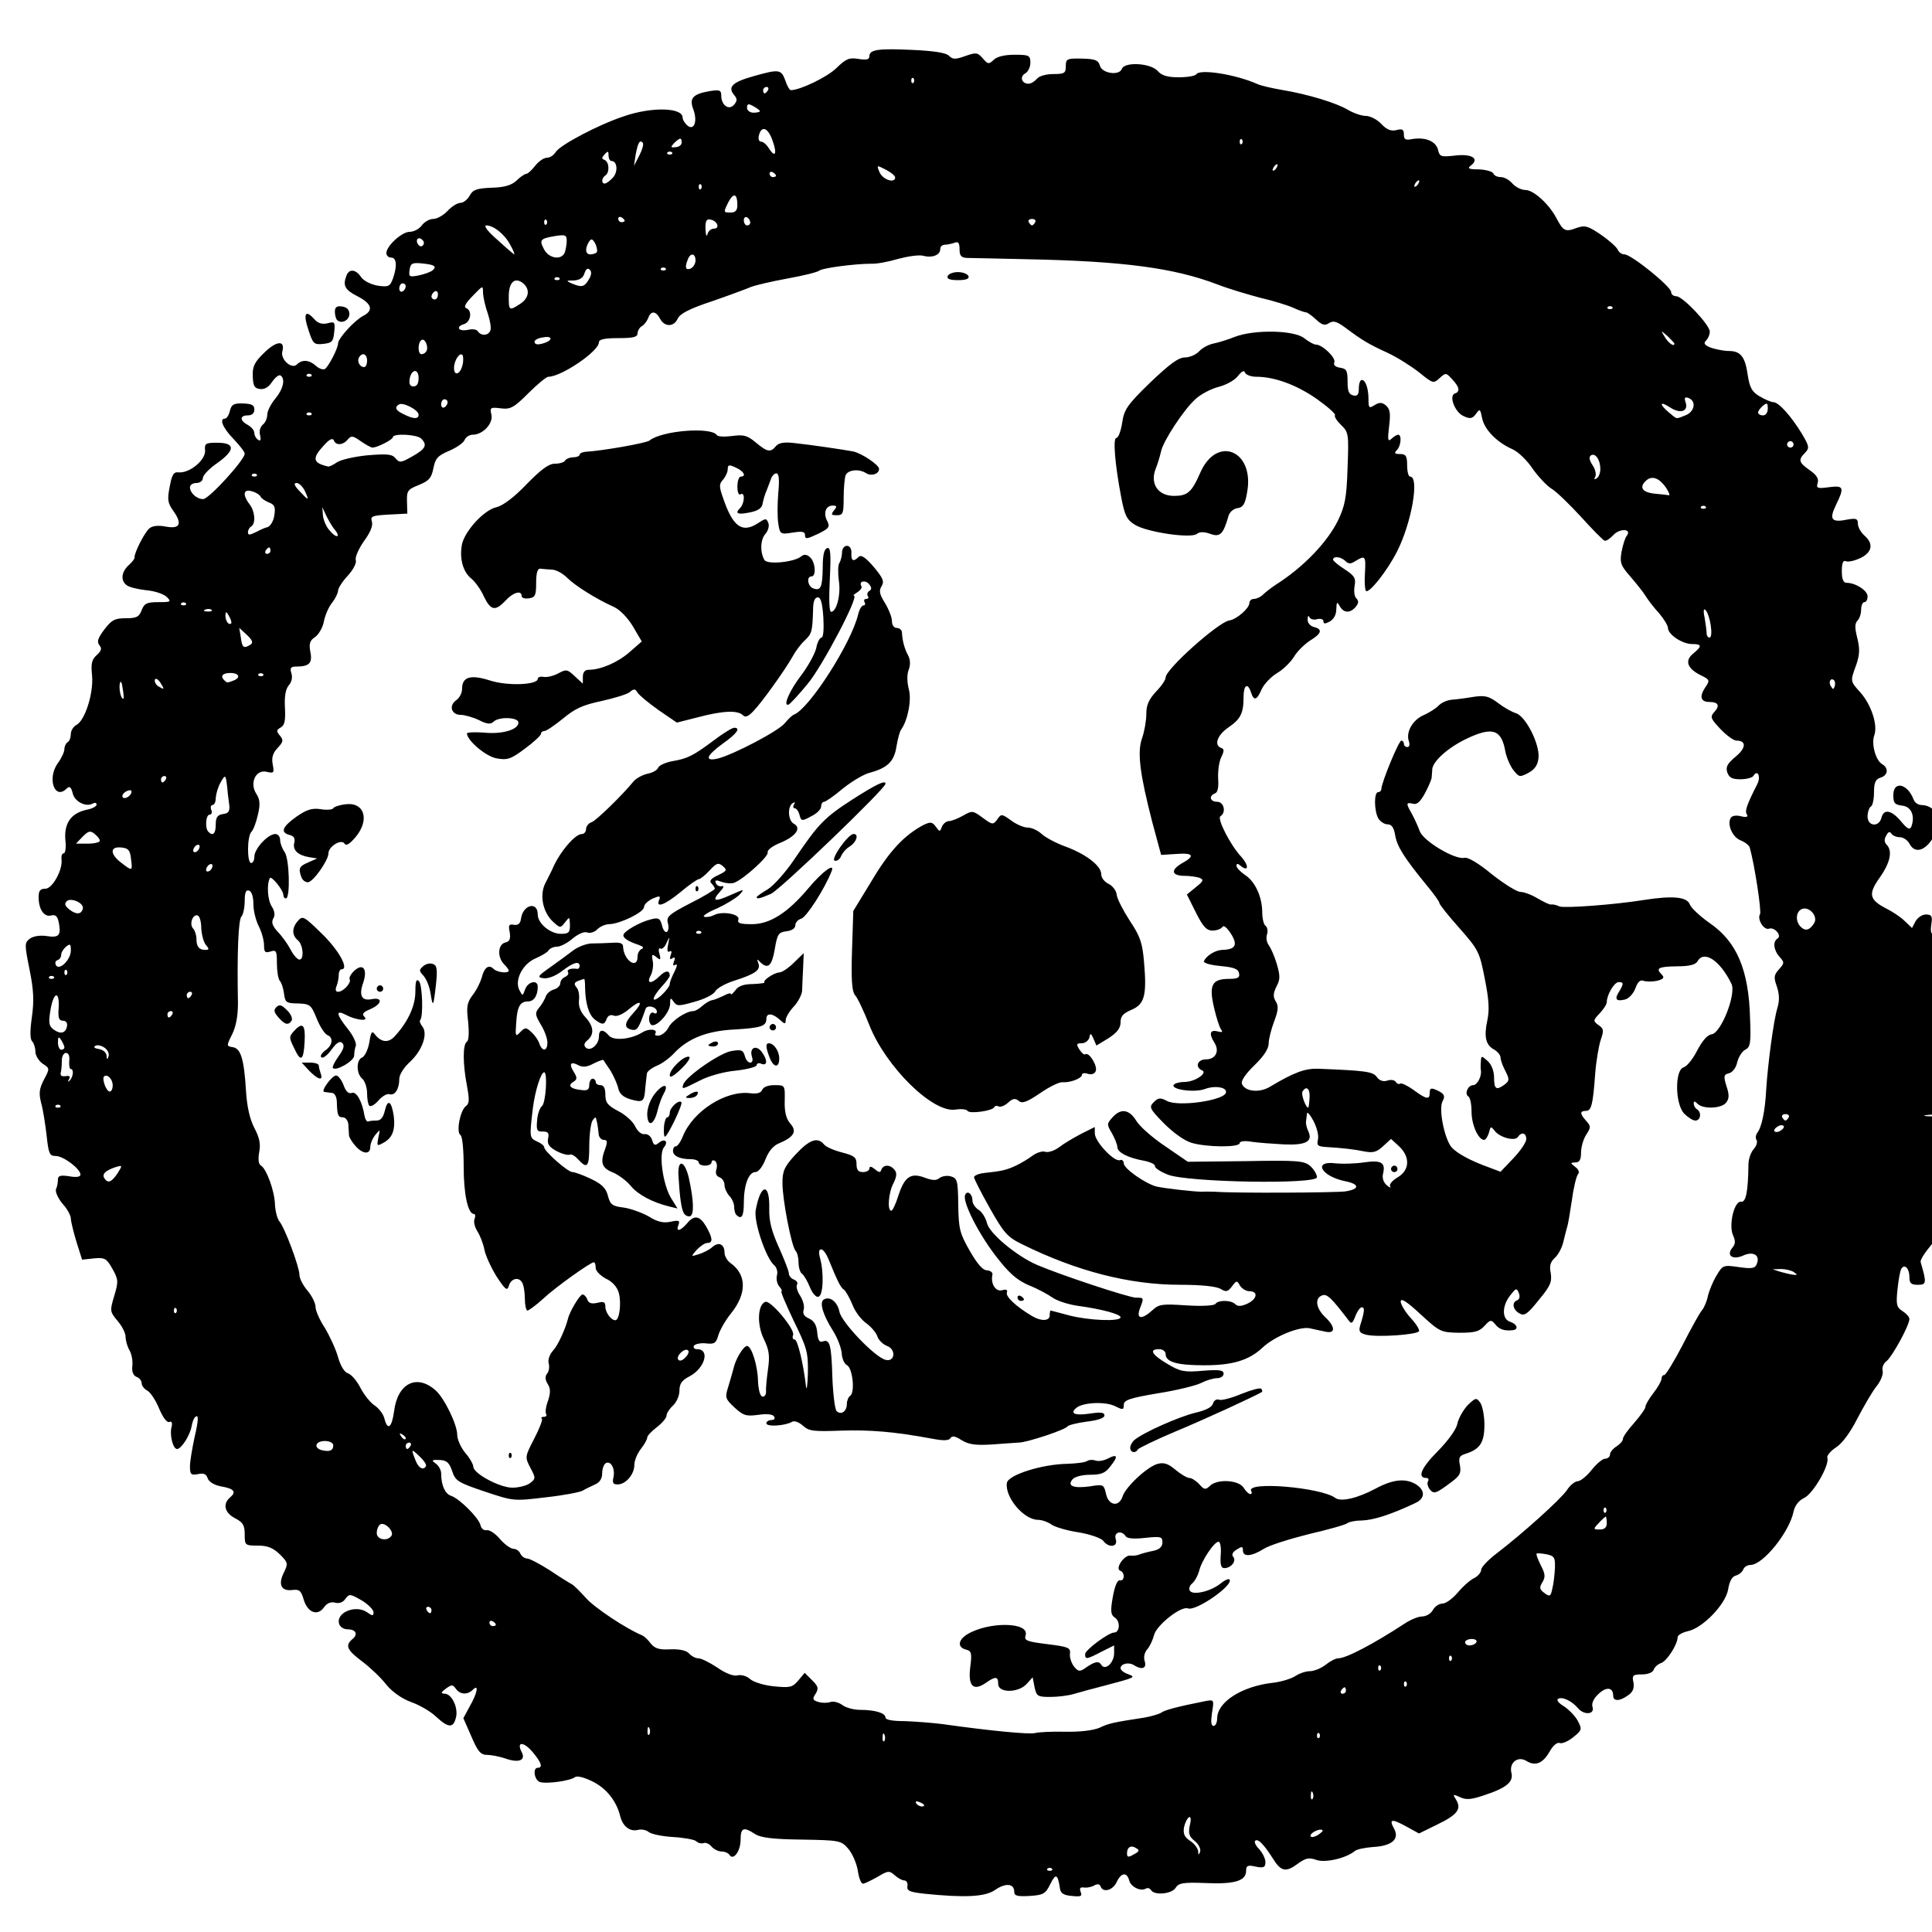 <svg version="1.0" xmlns="http://www.w3.org/2000/svg" width="500" height="500" viewBox="0 0 6000 6000">
  <style>
    @media (prefers-color-scheme: light) {
      path {
        fill: #8b0000;
      }
    }

    @media (prefers-color-scheme: dark) {
      path {
        fill: #daa520;
      }
    }
  </style>
  <g>
    <path
      d="M2870 5881c-45-5-54-9-52-23 2-10-3-18-9-18-7 0-20-7-30-16-17-15-21-15-54 5-20 11-40 21-45 21-6 0-13-19-16-41-4-23-17-53-30-68-22-25-26-26-144-28-91-1-127-6-145-17-36-24-45-20-45 18 0 35-23 66-35 46-3-5-14-10-24-10s-24-7-31-15c-7-9-19-14-25-11-7 2-17 0-23-6-5-5-38-11-72-13s-68-9-76-16c-7-6-23-9-33-6-25 6-47-11-55-43-11-46-43-87-87-108-24-12-47-18-53-13-16 12-91 22-110 15-17-7-22-44-6-44 17 0 11-17-16-49-28-33-51-33-34 0 14 26-9 35-51 20-18-6-43-11-56-11-20 0-29-10-49-57l-25-57 20-37c24-42 29-71 9-51-16 16-39 15-52-3-10-14-13-14-31-1-16 12-17 15-4 16 22 0 43 44 35 74-8 33-23 33-61-2-16-16-52-37-78-46-30-11-59-32-78-55-16-21-50-53-74-71-48-36-54-50-30-70 18-15 10-30-16-30-11 0-22-7-25-15-14-36 50-63 86-38 17 12 20 12 20 0 0-8-17-25-37-37-35-20-38-21-50-5-7 11-20 16-33 12-13-3-25 2-34 15-20 28-51 16-63-25-8-27-13-32-36-29-34 4-44-18-25-55 13-27 13-30-13-56-21-20-38-27-68-27-40 0-41-1-41-35 0-28-5-37-30-50-33-17-39-45-15-65 20-17 12-27-29-34-21-4-37-14-41-25-4-13-12-17-30-13-22 4-25 1-25-24 0-16 7-56 14-89 13-56 14-76 1-63-3 3-8 15-10 28-5 28-32 70-45 70s-24-45-17-69c3-13 0-18-7-15-8 3-20-14-32-42-10-25-27-50-36-55-10-5-18-16-18-23 0-8-7-17-16-20-10-4-15-16-13-33 2-16-2-38-9-50s-12-31-12-42-11-33-25-49c-24-29-24-31-10-78 13-44 13-50-6-84-18-32-24-35-57-32l-37 4-18-57c-9-30-17-63-17-71 0-9-11-30-26-46-14-17-23-37-20-45 4-8 6-22 6-30 0-12 8-14 35-10 22 4 35 2 35-5 0-18-53-58-77-58-19 0-22-7-28-62-4-35-11-81-17-102-8-32-6-45 9-74 18-34 18-34-5-49-12-9-22-25-22-37s-5-27-10-32c-7-7-7-32-1-75 7-49 6-83-7-147-16-80-16-84 1-97 11-8 32-11 52-8 38 6 45-2 38-40-4-22-10-27-24-24-22 6-39-19-39-57 0-20 5-26 21-26 22 0 55-60 50-92-1-10 2-18 7-18s8-19 5-42c-4-51 17-82 65-93 18-3 32-11 32-16 0-6-5-7-11-4-21 13-57-5-63-31-5-20-10-24-19-15-37 37-61-31-28-78 12-16 21-36 21-44 0-9 5-19 10-22 6-3 10-15 10-25 0-11 8-24 18-29 26-14 53-98 48-153-4-37-1-50 15-64 14-13 16-20 8-30-9-11-5-22 15-49 23-30 33-35 67-35 33 0 41-4 49-25s16-25 52-25c39 0 41-1 26-16-9-9-38-19-64-21-27-3-55-10-61-16-19-14-16-41 7-62 10-9 19-20 18-24-2-12 31-78 46-90 9-8 27-10 49-6 45 9 54-7 27-46-19-26-21-36-13-77 7-38 12-47 28-45 34 3 83-38 82-67-2-23 1-25 38-25 56 0 56 23 0 63-25 17-45 38-45 47 0 8-9 15-20 15s-20 6-20 13c0 18 21 37 41 37 18 0 129-122 129-141 0-6-16-26-35-46-33-34-45-63-26-63 5 0 12-11 15-24 5-20 12-24 41-23 27 1 35 5 35 19 0 11-7 18-20 18-26 0-26 16 0 30 11 6 20 17 20 25 0 7 5 17 12 21 7 5 9 0 6-14-4-12 0-26 8-33 8-6 14-20 14-31s11-33 25-50c25-30 32-62 16-72-5-3-16 6-26 20-11 17-24 24-38 22-17-2-21-10-22-40s5-43 36-73c38-37 65-39 56-4-7 25 29 57 45 41s38-15 59 4c10 9 22 13 28 10 11-7 41-64 41-80 1-16 51-71 78-85 33-17 27-38-18-61-39-20-46-33-34-64 8-22 29-20 45 4 8 12 30 23 51 27 34 5 39 3 48-21 14-39 12-66-5-66-8 0-15-6-15-14 0-22 48-66 72-66 13 0 30-9 38-20s24-20 35-20c12 0 32-11 45-25s31-25 40-25 22-10 29-23c10-18 21-22 68-24 40-1 62-8 77-22 12-12 26-21 30-21 5 0 17-11 28-25s27-25 36-25c10 0 22-8 28-18 14-22 133-85 212-111 87-30 182-27 182 4 0 7 7 18 15 25 21 17 32-14 18-51-13-34-1-47 51-56 31-5 36-3 36 14 0 30 24 47 40 28 10-12 10-18 0-30-21-25-5-40 59-58 81-23 87-22 100 13 5 16 13 30 17 30 29 0 114-41 142-69 29-28 39-33 68-28 25 4 34 2 34-8 0-21 26-25 134-20 67 3 104 9 113 18 12 12 20 12 51 1 34-12 38-11 54 7 16 19 19 19 34 5 10-10 33-16 65-16 45 0 49 2 49 25 0 13-7 28-16 33-18 10-11 32 10 32 8 0 19-7 26-15 7-9 29-15 51-15 35 0 39-3 39-24 0-23 3-25 50-24 42 1 51 5 56 22 6 24 60 32 68 10 9-23 89-18 111 6 13 15 31 20 66 20 26 0 50-4 54-9 10-18 123 0 190 30 11 5 45 13 75 18 84 14 171 41 206 62 17 10 42 19 56 19 13 0 35 11 48 25 17 18 30 23 47 19 18-5 23-2 23 14 0 15 5 18 25 14 41-7 74 6 81 33 5 22 9 23 54 18 51-6 76 10 48 31-12 9-7 12 25 12 23 1 43 7 45 13s12 11 23 11 27 9 36 20c10 11 28 20 40 20 26 0 74 44 97 88 21 40 28 43 62 30 26-9 35-7 76 21 25 17 48 38 52 46 3 8 12 15 21 15 21 0 145 100 145 117 0 7 7 13 16 13 20 0 104 89 104 110 0 9-5 21-12 28-8 8-5 14 16 22 15 5 40 10 55 10 37 0 51 18 59 76 6 38 13 51 37 65 17 10 36 18 43 18 17 1 55 44 88 98 23 39 24 44 10 59-22 22-20 30 14 54 22 15 29 27 25 40-5 16-1 18 35 13 46-6 49 0 21 57-21 44-13 54 39 43 25-4 30-2 30 14 0 10 9 26 20 36 29 25 25 52-12 70-17 8-37 13-45 10-9-4-13 5-13 31 0 25 5 36 15 36 28 0 65 24 65 42 0 10-4 18-10 18-5 0-10 10-10 23s-5 28-11 34c-9 9-9 23-1 54 8 33 8 51-3 83-19 53-20 50 14 88 33 38 53 100 42 131-10 27 4 78 24 90 21 12 19 35-5 42-15 5-20 15-20 45 0 21-4 42-10 45-5 3-10 17-10 31 0 30 35 34 43 4 7-29 31-25 61 11 20 24 27 27 32 16 12-33 0-62-28-65-24-3-28-8-28-33 0-45 44-36 63 14 3 9 14 17 24 17 52 1 69 59 31 110-25 35-53 39-68 10-6-11-19-20-30-20-10 0-22-5-26-11-5-8-10-6-16 6-7 11-6 21 1 28 19 19 12 55-21 102-37 52-33 69 21 97 18 9 44 26 56 38l23 22 11-21c7-12 21-21 32-21 18 0 21 5 17 31-4 28-1 33 30 46 44 18 54 8 41-41-6-21-8-47-6-58 3-10-1-32-10-48-24-48-10-70 66-106 27-13 46 11 48 62 2 27 5 96 8 154 13 229 12 284-3 303-14 15-13 17 1 17s17 12 17 73c0 93-7 120-30 114-21-5-35 40-18 61 7 8 7 16-1 25-7 10-7 17 0 24 8 8 6 20-5 41-9 17-16 43-16 58s-9 62-21 105c-18 68-28 85-80 141-33 36-57 69-54 78 19 65 18 70-9 70-21 0-26-5-26-24 0-27-15-42-25-26-4 6-9 35-12 64-5 48-3 56 16 68 11 7 21 18 21 24 0 20-54 118-71 131-10 7-15 21-12 31 2 10-6 31-19 47s-39 61-59 99c-22 44-48 79-67 91-17 11-29 26-27 32 8 22-44 112-72 125-17 8-29 24-33 43-13 63-94 164-133 165-10 0-20 6-23 14s-13 16-23 19c-12 3-20 18-24 43-8 47-80 121-126 130-17 4-31 12-31 19 0 22-34 75-52 80-9 3-19 12-22 20-3 9-18 15-37 15-28 0-31 3-26 25 3 18-2 30-17 40-26 19-46 19-46 1 0-26-21-29-46-5-15 14-22 29-18 41 7 23-28 25-46 2-19-22-49-36-61-28-6 3 1 13 18 23 15 10 35 30 43 45 14 27 13 29-14 51-16 13-35 21-42 18-8-3-21 8-31 26-21 37-44 47-72 30-27-17-55 5-47 37 7 28-16 47-87 70-38 13-55 14-73 5-22-10-23-9-12 8 18 29 4 47-58 77l-57 28-40-22c-46-25-54-23-37 8 17 32-8 53-66 56-25 2-51 7-57 13-27 22-92 37-119 27-23-8-33-6-59 13-35 26-51 23-75-16-28-44-46-63-55-57-5 3 0 15 11 26 11 12 20 30 20 41 0 16-5 19-30 14-25-6-30-3-30 13 0 31-35 42-125 38-71-3-85 0-94 15-12 19-66 24-76 7-4-6-11-8-16-5-16 10-47-5-52-25-7-27-25-25-39 5-12 26-43 34-50 13-3-7-9-8-19-3-8 5-22 8-31 7-13-2-16 1-12 13 6 14 1 16-27 13-25-2-35-8-37-23-7-46-13-48-30-14-15 31-22 34-64 37-38 2-48 0-48-13 0-26-27-28-59-6-31 22-94 25-221 12zm397-78c-4-3-10-3-14 0-3 4 0 7 7 7s10-3 7-7zm262-63c-16-11-29-4-29 16 0 12 4 13 21 3 17-9 19-13 8-19zm182-22c-18-14-21-24-16-49 5-20 3-29-3-25-5 3-12 17-15 31-3 20 1 30 19 42 13 8 24 23 25 32 0 12 2 13 6 2 3-8-4-23-16-33zm396-34c-7-7-37 7-37 17 0 6 9 5 21-1 11-7 19-14 16-16zm-1237-78c0-2-7-7-16-10-8-3-12-2-9 4 6 10 25 14 25 6zm1207-38c-3-8-6-5-6 6-1 11 2 17 5 13 3-3 4-12 1-19zm-1330-180c-3-8-6-5-6 6-1 11 2 17 5 13 3-3 4-12 1-19zm1350-5c-4-3-7 0-7 7s3 10 7 7c3-4 3-10 0-14zm-2080-15c-3-8-6-5-6 6-1 11 2 17 5 13 3-3 4-12 1-19zm1292 10c45 1 85-4 105-12 29-14 43-17 141-32 22-4 45-11 51-15 10-8 51-19 137-36 27-5 28-5 21 36-4 28-3 41 5 41 6 0 11-11 11-23 0-51 76-100 173-111 27-3 58-13 70-21s32-15 45-15 35-9 49-20 31-20 39-20c25 0 110-45 205-107 19-13 44-23 56-23s27-9 33-20 19-20 30-20c10 0 31-15 47-34 15-18 38-39 51-45 12-6 22-18 22-26s21-30 47-50c80-61 199-168 219-197 10-16 26-28 34-28s28-16 43-35 34-35 42-35 15-6 15-13 9-18 20-25 20-17 20-23c0-7 16-29 35-50 19-22 35-44 35-50s11-25 25-43 25-38 25-44c0-7 4-12 9-12 4 0 30-42 56-92 26-51 53-100 60-108s16-29 19-45c4-17 16-46 27-64 19-32 21-33 69-26 41 6 51 4 56-10 11-27-11-40-42-26-33 15-54 0-34-24 10-12 10-21 2-39-14-32 4-107 25-104 15 3 22-31 23-116 0-17 8-38 16-47 9-10 13-23 9-29s-2-16 3-23c13-16 24-69 27-132 5-79 23-217 35-255 7-24 6-43-2-67-10-28-9-35 7-53 17-19 17-21 2-38-19-21-22-48-7-57s-9-37-26-31c-16 6-38-30-28-45 5-9-17-154-32-207-2-7-15-17-28-22-26-10-43-50-31-70 4-7 18-9 32-5 17 4 23 2 18-6-7-10 0-30 31-91 14-25 3-51-11-28-3 5-21 10-40 10-26 0-35-5-41-22-5-17 1-27 26-48 33-27 34-50 3-50-9 0-31-16-50-36-31-33-33-38-18-54 17-19 11-30-16-30s-32-16-14-44c16-23 15-25-11-38-44-21-53-46-26-68 29-24 28-30-5-30-30-1-73-30-73-50 0-7-12-27-27-45-16-17-35-42-43-55s-30-40-48-61c-29-33-32-42-26-76 4-21 11-43 16-49 17-22-21-24-41-3-11 12-23 20-28 18s-38-35-73-74c-35-38-76-78-91-87s-41-37-59-62c-17-26-45-53-63-61-48-21-87-61-94-96-6-29-7-31-19-14-11 15-18 17-39 7-27-12-46-63-27-70 17-5 15-20-8-44-19-21-20-21-39-4-19 18-21 17-63-17-24-19-68-47-98-61-61-28-79-39-130-77-28-21-39-24-52-16-13 9-22 7-41-11-13-12-27-22-31-22s-22-6-39-14c-18-8-63-22-102-31-38-10-99-28-135-42-134-51-291-72-590-78-91-2-175-4-187-4-18-1-23-7-23-27s-4-25-16-20c-9 3-22 6-30 6s-14 6-14 14c0 18-25 28-54 20-13-3-47 2-77 10-30 9-67 16-84 15-49 0-149 13-160 21-5 5-50 16-100 25-49 9-101 21-115 27s-68 26-120 44c-67 22-98 38-105 53-12 27-41 27-55 1-13-25-29-26-37-2-4 9-12 21-20 25-7 4-13 15-13 22 0 12-14 15-60 15-43 0-60 4-60 13 0 28-117 107-157 107-6 0-34 23-62 51-45 45-56 51-86 47-32-4-34-2-29 19 7 27-26 63-58 63-10 0-21 7-25 16-3 9-25 24-48 34-36 15-43 24-49 54s-13 39-45 52c-35 14-38 18-37 52l1 37-58 3c-52 3-57 5-52 22 4 12-5 34-25 61-16 23-28 50-25 58 3 10-8 30-25 49-17 18-30 39-30 46s-8 24-18 37c-11 13-22 39-26 58-3 19-16 41-27 49-17 11-20 21-15 47 7 35-4 45-45 45-16 0-19 5-14 21 4 12 1 27-8 37-10 12-14 34-12 70 2 40-1 54-13 61-14 8-14 12-3 25 12 14 11 20-7 39-15 16-19 30-15 51 5 26 4 28-18 23-34-9-55 34-33 68 11 17 13 32 5 65-5 23-14 47-20 53-14 14-14 97-1 97 6 0 10-9 10-20 0-24 42-70 65-70 8 0 15 8 15 18s6 27 14 38c15 21 18 144 4 144-5 0-8-5-8-11 0-15-38-61-42-52-10 20-7 68 6 88 9 14 11 27 5 37-7 12-3 23 13 41 13 13 31 38 40 55 9 18 22 32 28 32 15 0 12-46-5-60-19-16-19-39 1-61 14-16 19-13 73 40 53 51 86 111 62 111-5 0-9 8-9 18 0 9-3 25-7 35s-3 17 5 17c16 0 42-28 36-39-3-4 4-17 15-27 27-24 41-4 27 38-14 39-5 57 26 51 36-7 33 15-4 31-22 9-27 15-18 24 15 15-28 10-59-7-31-16-29-1 7 44 17 21 28 45 25 53-3 7-5 21-5 30 0 17-56 49-66 39-3-3 5-19 17-36 16-22 20-34 12-42-7-7-17-2-33 20-12 17-26 28-31 25-6-3-1-12 10-21 24-16 28-41 7-49-7-3-22-25-32-50-19-46-20-47-69-48-26-1-30-5-33-31-2-16-8-34-13-39-5-6-9-30-9-54 0-39-2-43-20-37-17 5-20 2-20-20 0-14-7-40-16-58-9-17-17-48-17-69 0-22-5-39-13-42-10-4-14 5-14 32 0 21-5 43-10 48-10 10-14 116-11 269 0 40-6 73-18 97-18 36-18 37 2 40 25 4 35 37 41 136 3 49 12 88 26 115 16 30 20 50 15 75-4 23-2 38 6 42 17 11 42 79 43 121 1 20 7 43 13 51 17 19 63 143 63 167 0 11 11 33 25 49 14 17 25 39 25 51 0 11 13 41 29 65 15 25 34 66 41 91 8 28 20 47 31 50 11 4 28 24 39 46 11 21 31 46 44 54 13 9 27 27 30 41 10 38 23 28 30-24 11-87 71-116 129-64 27 24 67 106 67 138 0 14 11 39 25 56 14 16 25 36 25 43 0 21 82 65 121 65 20 0 44-6 55-14 18-14 18-16 1-48-17-33-17-34 12-90 16-31 27-59 24-62-4-3-1-6 6-6s10-4 7-9-1-23 6-41c8-25 8-38-1-52-8-13-9-23-2-32 6-7 8-21 5-32s3-28 13-39c16-17 39-68 47-100 5-22 37-75 45-75 5 0 12 7 15 16 4 11 13 14 31 10 20-5 25-3 25 12 0 18 18 42 31 42s19-54 11-84c-5-19-20-36-40-45-17-9-32-24-32-33 0-10-2-18-6-18-10 0-120 78-158 114-22 20-44 36-48 36s-8-17-8-37c0-21-4-44-9-51-11-18-35-11-41 12-5 16-11 11-38-30-17-28-35-66-38-85-4-19-14-44-22-56-8-13-12-30-8-38 3-8 2-15-2-15-19 0-32-62-32-146 0-53-4-96-10-99-14-9-1-77 17-90 11-8 11-21 3-64-13-68-13-128 0-136 6-4 7-28 4-61-6-47-4-60 14-84 12-15 24-40 28-54 8-32 22-42 37-27 11 11 47 15 47 5 0-3-7-12-15-20-21-22-19-61 4-67 14-3 17-11 14-32-5-22-2-26 13-23 13 2 20-4 22-19 6-44 52-55 52-13 0 28 39 60 72 60 24 0 28-4 28-27-1-27-1-27-15-9-15 19-15 19-39-3-31-30-41-83-22-119 8-15 17-34 21-42 21-51 70-110 92-110 7 0 13-7 13-15 0-9 8-19 18-22 15-6 96-85 130-127 8-9 26-19 42-23 16-3 31-11 34-19 3-7 22-16 43-20 48-8 66-17 130-65 29-22 57-39 63-39 21 0 9 18-35 49-51 37-59 56-17 47 49-12 190-86 209-110 10-12 23-25 29-27 47-18 178-222 199-311 4-16 11-28 17-28 5 0 6-5 3-10-3-6-1-10 5-10s9-4 5-9c-3-5-1-13 5-16 8-5 7-11-1-21-12-14-33-9-24 6 3 5-3 13-12 19-10 6-15 11-11 11 17 0-98 219-144 274-28 34-54 62-59 64-19 7 3-44 40-92 21-28 42-66 46-84 3-17 11-32 16-32 6 0 8-26 6-62-3-45-8-63-17-63-10 0-15 13-15 40-2 67-4 73-26 94-11 10-28 32-37 49-23 41-95 142-122 170-16 17-25 21-33 13-16-16-62-14-138 6l-67 17-57-39c-31-22-60-46-65-54-7-12-11-13-24-2-8 7-48 19-88 28-57 12-82 23-119 54-26 21-52 39-58 39s-11 4-11 9-23 26-50 46c-44 33-55 36-88 30s-90-54-92-77c0-4 23-5 52-3 57 6 108-9 108-31 0-17-61-19-77-3-9 9-21 8-46-5-19-9-45-16-56-16-29 0-38-28-15-45 11-7 19-23 19-36 0-37 26-45 86-26 55 18 149 14 149-5 0-5 8-8 18-6 11 2 31-3 46-11 24-13 28-13 51 9l25 23v-21c0-14 6-22 18-22 37 0 89-22 126-54l39-34-27-46c-16-27-40-52-59-61-54-24-121-66-146-91-13-13-34-25-47-25-13-1-30-2-36-3-9-1-13 14-13 44 0 39-3 45-22 48-13 2-23-1-23-7 0-19-26-12-50 14-32 34-46 31-67-12-9-21-27-46-39-56-27-21-38-65-29-108 10-42 69-106 107-114 20-5 54-30 93-71 45-46 69-64 88-64 14 0 29-4 32-10 3-5 15-10 26-10 10 0 19-4 19-8s8-8 18-9c53-3 189-27 199-35 38-31 192-43 209-17 3 5 24 6 47 3 36-5 48-2 74 20 36 30 46 32 63 11 9-10 25-13 58-9 49 5 156 21 182 26 27 6 80 42 80 54 0 16-24 24-41 13-22-14-56-10-63 7-3 9-6 40-6 70 0 48-2 54-21 54-18 0-19-2-9-15 10-12 9-15-4-15-22 0-30 24-17 48 9 18 6 23-29 40-34 16-40 17-40 4 0-11-8-13-39-8-37 6-39 5-44-28-3-18-3-61 0-95 4-43 2-61-6-61-6 0-14 8-17 18-3 9-10 26-14 37-5 11-10 29-12 40-2 13-14 21-38 26-39 8-49 4-32-13 15-15 16-52 2-43-6 4-10-7-10-24s5-31 10-31c19 0 10-17-15-28-21-10-25-9-25 5 0 9-7 24-15 33-12 13-12 21 0 55 31 92 60 112 110 79 23-15 25-15 31 0 4 9-1 25-9 34-16 18-17 57-3 81 9 15 92 7 114-11 8-7 17-7 27 2 17 14 21 60 5 60s-12 30 5 37c24 9 29-3 30-64 0-38 4-58 14-61s12 15 8 97c-3 61-2 101 4 101 17 0 31-54 24-97-3-24-3-49 2-55 4-7 8-22 8-33s7-20 15-20c9 0 15 9 14 23-1 24 6 28 23 11 7-7 21 2 46 31 29 35 34 45 25 60-9 14-7 25 10 52 12 20 22 45 22 57s6 21 15 21c8 0 15 6 16 13 1 26 8 52 19 72 7 13 8 29 2 45-6 15-5 38 0 59 10 33-3 98-23 126-5 6-11 30-15 53-7 47-28 67-84 82-19 5-57 28-84 50-26 22-52 40-57 40s-9 7-9 15-14 22-31 30c-29 16-31 15-36-4-3-12-10-21-15-21s-6-5-2-12 3-8-4-4c-17 10-15 54 3 64 25 13 7 39-41 59-25 10-42 23-40 30 5 11-73 82-103 94-9 4-27 2-39-2-18-7-23-6-19 3 2 7 11 12 18 10 9-2 7 4-5 17-27 30-17 33 34 10 43-19 43-19 26 0-10 10-41 29-69 42-29 12-47 24-40 26s20 0 30-5c26-14 83-3 76 14-4 11 6 14 42 14 56 0 111-35 175-111 46-55 85-82 72-52-22 55-78 142-94 146-10 3-18 12-18 20 0 10-11 17-27 19-25 3-29 8-37 56-9 52-21 63-45 40-10-11-11-10-6 3 8 21-8 33-73 54-29 9-56 24-61 34-6 10-34 24-64 32-49 14-55 14-65 0-9-14-11-13-11 7-1 31-50 80-61 62-10-16-1-42 11-34 5 3 9 1 9-4 0-15-30-23-35-9-21 60-26 68-42 65-26-5-25-21 3-51 34-37 25-45-14-12-18 15-37 23-46 19-10-4-18 0-22 10-7 19-13 20-37 2-18-14-29-49-30-98 0-16-1-28-3-28-1 0-10 3-18 6-13 5-14 10-6 20 7 7 10 25 8 41-2 18 5 36 20 52 26 28 28 53 7 71-11 9-13 16-6 23 14 14 41-9 41-34 0-23 13-24 31-3 14 17 69 12 104-10 21-13 49-10 40 4-3 5 3 7 12 6 10-2 23-13 29-25 11-22 55-51 77-51 6 0 18-7 28-16 9-8 23-17 31-18 7-1 23-8 36-14 12-7 22-9 22-5s6-2 14-12c9-13 26-19 54-19 22-1 38-3 36-5-6-6 29-30 46-31 8 0 28-13 45-30l31-30-2 48c-1 26-3 57-3 69-1 12-12 34-26 49s-25 34-25 42c0 13-3 13-18-1-23-21-42-22-42-3 0 23-17 28-97 33-86 4-144 27-187 71-15 17-41 36-57 42-16 7-30 18-30 24-1 6-3 26-5 44-3 44-7 47-46 36-23-7-34-17-38-34-3-14-14-38-24-55-11-16-21-31-22-33s-15 3-31 11c-20 11-34 12-47 5-24-13-30-4-14 21 11 18 11 23-2 31-18 11-8 22 25 25 19 3 25-1 25-16 0-10 5-19 10-19 6 0 10 5 10 10 0 6 7 10 15 10 10 0 15 10 15 30 0 24 7 33 39 50 22 11 46 32 53 47 8 17 21 27 30 25 9-1 19 6 23 18 5 17 9 19 21 9 18-15 31-4 16 14-17 20-3 115 21 156l21 34-25-6c-53-13-98-37-120-64-13-16-39-35-56-42-35-14-40-31-23-75 7-21 6-26-5-26-8 0-16-9-16-20-1-11-3-24-4-30-1-5-3-13-4-17-1-5-6-1-11 7s-10 43-10 78c0 66-6 74-35 42-10-11-21-17-26-14-5 2-23-2-40-11-24-13-30-22-27-39 4-17 0-22-16-22-18 1-21-4-18-34 1-19 8-39 15-45 12-9 18-105 7-105-10 0-28 56-35 110-11 92-11 94 13 105 12 5 22 13 22 18 0 12 73 77 88 77 7 0 32 9 57 21 34 16 47 29 53 53 7 27 14 32 48 36 22 3 58 16 79 28 27 17 46 21 68 16 25-5 29-4 24 10-9 22 5 20 26-4 23-28 40-25 60 9 20 35 22 51 4 51-8 0-22 10-33 21-19 22-19 22 6 14 14-4 33-14 42-22 20-18 38-9 38 17 0 10 8 25 18 32 51 36 52 95 2 157-17 21-34 51-39 67-7 25-12 29-38 26-17-2-34 2-38 7-3 6 1 11 10 11 41 0 24 60-25 85-23 12-30 23-30 44 0 15-9 36-20 46s-20 24-20 31-13 23-30 36c-16 12-30 27-30 32 0 6-9 22-20 36s-20 36-20 49c0 30-27 61-52 61-14 0-17-5-13-22 6-27-8-53-24-44-6 4-11 18-11 32 0 16-8 28-22 34-13 6-30 14-38 19s-60 15-115 21c-100 12-100 12-190-18-83-28-91-33-101-64-9-26-17-33-39-34-25-1-26 1-12 11 10 7 17 21 17 31 0 36 12 63 30 69 26 8 87 69 92 91 2 11 11 18 20 16 9-1 27 11 41 28 14 16 33 30 42 30 8 0 18 7 21 15 4 8 13 15 21 15 7 0 40 17 71 37 31 21 62 40 68 43s25 22 43 42c26 30 125 96 176 117 5 2 17 13 26 25 13 16 27 20 62 18 29-1 49 4 57 13 7 8 20 15 29 15s35 13 59 29c26 18 50 27 62 24s29 2 39 11c11 10 44 20 75 23 50 5 57 3 75-18l20-24 23 23c19 19 21 25 11 42-11 16-9 20 7 25 11 4 28 4 38 1 10-4 27 1 38 9 10 8 35 15 54 15 48 0 80 10 80 24 0 7 22 11 58 11 31 1 84 5 117 9 149 21 272 33 290 28 11-3 53-5 94-4zm871-128c0-5-2-10-4-10-3 0-8 5-11 10-3 6-1 10 4 10 6 0 11-4 11-10zm187-27c-4-3-7 0-7 7s3 10 7 7c3-4 3-10 0-14zm-80-50c-4-3-7 0-7 7s3 10 7 7c3-4 3-10 0-14zm220-30c-4-3-7 0-7 7s3 10 7 7c3-4 3-10 0-14zm78-43c3-5-3-10-14-10-12 0-21 5-21 10 0 6 6 10 14 10s18-4 21-10zm-3045-54c0-3-4-8-10-11-5-3-10-1-10 4 0 6 5 11 10 11 6 0 10-2 10-4zm-200-46c0-5-5-10-11-10-5 0-7 5-4 10 3 6 8 10 11 10 2 0 4-4 4-10zm3489-131c1-32-2-37-26-42-16-3-29-4-31-2s4 18 13 36c14 27 15 36 5 53-10 16-9 22 6 33 17 13 20 11 25-14 4-15 7-44 8-64zm-3613-100c8-14-21-43-35-35-6 4-11 16-11 27 0 21 34 27 46 8zm3774-39c0-11-2-20-3-20-2 0-12 9-22 20-18 19-17 20 3 20 15 0 22-6 22-20zm-3-47c-4-3-7 0-7 7s3 10 7 7c3-4 3-10 0-14zm-3664-130c2-5-7-18-20-30-26-25-27-24-13 11 9 25 25 34 33 19zm-288-64c0-17-47-19-52-2-2 6 4 13 14 16 26 7 38 2 38-14zm240 1c3-5 1-10-4-10-6 0-11 5-11 10 0 6 2 10 4 10 3 0 8-4 11-10zm-15-24c0-3-5-8-12-12s-8-3-4 4c7 12 16 16 16 8zm877-272c-9-10-38 16-31 28 4 6 13 4 22-6 9-8 13-19 9-22zM547 4063c-4-3-7 0-7 7s3 10 7 7c3-4 3-10 0-14zm5023-113c-8-5-26-9-40-9l-25 1 25 8c14 4 32 8 40 9 13 1 13 0 0-9zM365 3644c16-26 16-26-7-19-30 10-42 21-34 34 11 17 22 13 41-15zm5175-145c0-4-7-6-15-3-8 4-15 10-15 15 0 4 7 6 15 3 8-4 15-10 15-15zm15-29c3-5-1-10-10-10s-13 5-10 10c3 6 8 10 10 10s7-4 10-10zm478-7c-13-2-35-2-50 0-16 2-5 4 22 4 28 0 40-2 28-4zm-5846-30c-4-3-10-3-14 0-3 4 0 7 7 7s10-3 7-7zm163-62c0-20-17-37-27-28-7 8 7 47 18 47 5 0 9-9 9-19zm-124-36c1-8-1-15-6-15-4 0-6-11-5-25 2-15-2-25-10-25-7 0-13 10-13 23 0 12-1 29-3 37-3 10 2 14 15 12 12-2 16 1 10 10-4 7-3 9 1 5 5-4 10-14 11-22zm99-81c-10-7-23-10-29-6-7 4-2 8 12 10 12 2 22 11 23 20 0 13 2 14 6 3 3-8-2-20-12-27zm-125-1c0-5-5-15-10-23-8-12-10-11-10 8 0 12 5 22 10 22 6 0 10-3 10-7zm1500-15c0-13-9-38-21-57-17-29-18-35-6-50 8-9 17-24 21-34 3-11 15-21 26-24s20-12 20-19c0-8 7-17 15-20 8-4 12-10 9-15-5-8 9-13 29-10 4 0 7-4 7-9 0-17-20-11-55 16-20 15-43 24-57 22-21-3-19-6 22-35 25-18 57-41 71-52 15-11 39-20 55-21 16 0 45-1 64-2 25-2 35 1 35 12 2 43 45 72 45 31 0-11 6-21 13-24s5-7-8-12c-34-11-50-22-49-31 1-12 52-41 86-49 23-6 28-3 34 19 3 14 10 23 15 20s7-15 3-28c-5-19 4-27 70-61 42-21 76-42 76-45s-5-11-11-17c-7-7-1-15 21-25 27-13 29-16 15-28s-20-10-41 13c-14 15-29 27-33 27-5 0-31 18-57 40-50 41-78 51-67 25 5-13 2-14-21-4-14 7-26 18-26 26 0 16-74 52-107 53-12 0-29 7-38 16-8 9-23 13-31 10-9-4-28 4-46 19-16 14-38 25-48 25s-22 5-26 11c-3 6-22 17-40 25-41 17-67 68-51 99 10 19 10 19 18-3 9-24 39-30 39-8 0 28-12 46-30 46-25 0-34 16-37 68-3 41-2 43 13 27 15-15 18-15 35 1 10 9 21 25 24 35 9 26 25 24 25-3zm-1492-51c2-10-3-17-12-17-13 0-16-9-14-37 4-57-15-55-25 2-7 42-5 51 9 62 22 16 38 12 42-10zm5926-34c4-9 2-21-4-27-5-5-10-22-10-36 0-15-9-35-20-45-20-18-20-17-20 34 0 57 13 91 34 91 8 0 17-8 20-17zm-5599-3c3-5 1-10-4-10-6 0-11 5-11 10 0 6 2 10 4 10 3 0 8-4 11-10zm1545-94c0-6 7-24 15-39 8-16 9-25 3-21-8 5-9 1-5-10 5-11 3-15-5-10s-9 2-5-10c4-10 3-15-4-11-6 4-8-4-4-22 5-26 5-26-5-5-5 13-14 21-19 18-5-4-7 4-3 16 5 20 3 21-10 10-13-10-15-9-11 12 3 13 0 33-6 45-15 27 2 28 28 2 18-18 31-18 31-1 0 4-11 19-25 34s-25 32-25 38 11 1 25-12 25-28 25-34zm-1485 34c3-5 1-10-4-10-6 0-11 5-11 10 0 6 2 10 4 10 3 0 8-4 11-10zm-428-57c-4-3-10-3-14 0-3 4 0 7 7 7s10-3 7-7zm40-20c-4-3-7 0-7 7s3 10 7 7c3-4 3-10 0-14zm13-61c0-21-2-22-15-12-8 7-15 18-15 25 0 8-5 15-12 17-6 2-8 9-4 16 11 17 46-18 46-46zm419-18c-7-9-13-32-14-52 0-19-5-37-11-39-16-5-27 28-14 41 5 5 10 20 10 31 0 25 8 35 28 35 12 0 12-3 1-16zm1538-41c-4-3-10-3-14 0-3 4 0 7 7 7s10-3 7-7zm3457-26c13-21-15-53-38-44-19 8-21 38-4 55 15 15 28 11 42-11zm-5377-44c6-18-37-37-50-24-8 8-5 15 9 26 21 16 36 15 41-2zm403-134c0-6-4-7-10-4-5 3-10 11-10 16 0 6 5 7 10 4 6-3 10-11 10-16zm-253-21c-3-27-8-34-30-36-36-4-36 20-1 47s36 27 31-11zm213-39c0-6-4-7-10-4-5 3-10 11-10 16 0 6 5 7 10 4 6-3 10-11 10-16zm-310-18c0-5-7-14-16-21-13-11-19-10-37 8l-21 22h37c20 0 37-4 37-9zm360-50c0-23 5-30 23-33 17-2 21-9 19-28-2-14-5-37-6-52-5-44-6-44-21-18-8 14-14 35-15 48 0 12-4 22-10 22-5 0-7 7-4 15 4 8 1 15-5 15-12 0-15 42-4 53 14 15 23 6 23-22zm-262-99c2-7-2-10-12-6-9 3-16 11-16 16 0 13 23 5 28-10zm107-42c3-5 1-10-4-10-6 0-11 5-11 10 0 6 2 10 4 10 3 0 8-4 11-10zm-134-282c-3-21-6-26-9-15-3 17 3 47 11 47 2 0 1-15-2-32zm117-18c-7-11-15-15-17-9s3 15 10 20c20 12 21 11 7-11zm5198-7c-10-10-19 5-10 18 6 11 8 11 12 0 2-7 1-15-2-18zm-4972 1c25-9 19-24-9-24-24 0-32 10-18 23 8 8 8 8 27 1zm93-21c-4-3-10-3-14 0-3 4 0 7 7 7s10-3 7-7zm-39-91c9-6 6-14-11-30l-24-22 5 30c4 32 9 35 30 22zm4535-59c-3-21-10-42-16-48-6-7-8 1-3 24 3 18 6 40 6 47 0 8 4 14 9 14 6 0 7-17 4-37zm-4602-30c-8-15-10-15-11-2 0 17 10 32 18 25 2-3-1-13-7-23zm-54-19c-3-3-12-4-19-1-8 3-5 6 6 6 11 1 17-2 13-5zm-80-21c-4-3-10-3-14 0-3 4 0 7 7 7s10-3 7-7zm263-163c0-5-2-10-4-10-3 0-8 5-11 10-3 6-1 10 4 10 6 0 11-4 11-10zm199-66c-8-9-19-29-26-43l-12-26 2 27c2 15 11 36 22 47 21 25 34 19 14-5zm-241 7c9-5 24-12 33-14 9-3 19-20 21-37 4-26 1-33-18-40-12-5-23-13-25-18s-14-13-26-16c-27-9-31 10-8 40 17 22 20 60 5 69-10 6-14 25-5 25 3 0 13-4 23-9zm4499-78c-4-3-10-3-14 0-3 4 0 7 7 7s10-3 7-7zm-4350-48c-7-14-18-25-26-25-10 0-7 8 9 25 29 31 31 31 17 0zm4228-9c-20-30-43-40-61-25-25 21-15 38 24 42 20 2 40 4 45 5 4 1 0-9-8-22zm-205-59c0-29-15-51-29-43-7 5-6 14 5 31 9 13 12 30 8 36-4 8-3 9 4 5s12-17 12-29zm-4173 16c-4-3-10-3-14 0-3 4 0 7 7 7s10-3 7-7zm249-37c11-8 54-18 95-22 62-5 77-4 88 10 12 14 17 13 52-7 41-23 47-35 27-55-13-13-88-17-88-4 0 7-48 32-63 32-5 0-21-9-37-20-24-17-29-18-40-5-15 18-37 19-43 3-4-9-14-4-31 15-38 41-35 55 14 66 3 0 15-5 26-13zm4524-56c0-5-4-10-10-10-5 0-10 5-10 10 0 6 5 10 10 10 6 0 10-4 10-10zm-4270-92c0-15-49-40-61-32-15 9-10 19 14 30 31 16 47 16 47 2zm3934 2c29-11 35-44 10-54-12-4-14-1-9 14 9 28-17 36-49 15s-34-10-3 16c27 22 20 21 51 9zm-4267-7c-4-3-10-3-14 0-3 4 0 7 7 7s10-3 7-7zm4523-14c0-18-2-19-15-9-8 7-15 16-15 21s7 9 15 9c9 0 15-9 15-21zm-4100-20c0-5-4-9-10-9-5 0-10 7-10 16 0 8 5 12 10 9 6-3 10-10 10-16zm-90-75c0-31-23-28-28 4-2 15 2 22 12 22 11 0 16-9 16-26zm-333-11c-4-3-10-3-14 0-3 4 0 7 7 7s10-3 7-7zm469-28c4-14 3-29 0-33-9-8-26 18-26 41 0 26 19 20 26-8zm-296-15c0-21-15-27-25-10-7 12 2 30 16 30 5 0 9-9 9-20zm184-29c8-13-4-42-15-35-12 7-12 44 0 44 6 0 12-4 15-9zm370-27c25-10 19-22-9-16-14 2-25 8-25 13 0 10 12 11 34 3zm3506 3c0-2-10-12-21-23-22-19-22-19-8 4 12 19 29 30 29 19zm-3677-41c3-7-1-31-8-52-8-22-14-50-15-64 0-25 0-24-32 9-22 22-29 35-20 38 20 8 14 44-8 50-11 3-17 9-14 14s16 6 29 3c12-3 26-1 29 5 10 15 33 14 39-3zm92-82c28-18 32-45 10-64-26-21-45-4-45 40 0 45 1 46 35 24zm3392 9c-4-3-10-3-14 0-3 4 0 7 7 7s10-3 7-7zm-3647-39c0-8-4-12-10-9-5 3-10 10-10 16 0 5 5 9 10 9 6 0 10-7 10-16zm-100-25c0-5-4-9-10-9-5 0-10 7-10 16 0 8 5 12 10 9 6-3 10-10 10-16zm568-20c9-14 10-25 4-31-7-7-12-3-17 11-4 14-15 21-33 22-24 0-25 1-7 9 31 13 39 12 53-11zm-91-6c-4-3-10-3-14 0-3 4 0 7 7 7s10-3 7-7zm-393-24c13-12 6-17-34-21-30-3-35 0-38 20-3 22-1 23 30 17 18-4 37-11 42-16zm723-6c-4-3-10-3-14 0-3 4 0 7 7 7s10-3 7-7zm93-24c0-23-16-25-24-3-10 25-7 34 9 28 8-4 15-15 15-25zm-406-25c3-9 6-25 6-36 0-18-4-20-36-15-47 8-50 12-34 42 15 28 54 34 64 9zm-169-23c-17-33-52-61-75-61-9 1 6 20 35 45 27 25 51 45 52 45 2 0-3-13-12-29zm268 23c3-4 1-16-4-27-9-16-13-17-20-6-13 21-11 39 4 39 8 0 17-3 20-6zm-538-35c-10-15-25-10-19 6 4 8 10 12 15 9s7-10 4-15zm902-39c20 0 11-24-10-28-13-3-17 4-16 30 1 18 3 25 6 16 2-10 11-18 20-18zm-520-27c-4-3-7 0-7 7s3 10 7 7c3-4 3-10 0-14zm633 8c0-6-4-13-10-16-5-3-10 1-10 9 0 9 5 16 10 16 6 0 10-4 10-9zm885-1c3-5-1-10-10-10s-13 5-10 10c3 6 8 10 10 10s7-4 10-10zm-1275-4c0-3-4-8-10-11-5-3-10-1-10 4 0 6 5 11 10 11 6 0 10-2 10-4zm350-49c0-35-11-40-27-11-17 34-17 34 7 34 14 0 20-7 20-23zm-113-64c-4-3-7 0-7 7s3 10 7 7c3-4 3-10 0-14zm2228-3c3-5 4-10 1-10s-8 5-11 10c-3 6-4 10-1 10s8-4 11-10zm-2501-19c16-18 13-51-5-51-5 0-9-8-9-17 0-14-2-15-12-4s-10 14 0 18c14 6 16 39 2 48-12 8-13 25-2 25 5 0 16-8 26-19zm876 0c0-5-13-16-29-24-29-15-29-15-19 9 11 23 48 34 48 15zm-370-5c0-3-4-8-10-11-5-3-10-1-10 4 0 6 5 11 10 11 6 0 10-2 10-4zm1555-26c3-5 4-10 1-10s-8 5-11 10c-3 6-4 10-1 10s8-4 11-10zm-1969-77c-9-10-15 0-22 38l-5 34 17-33c9-18 14-35 10-39zm91 30c-4-3-10-3-14 0-3 4 0 7 7 7s10-3 7-7zm312-37c-14-40-34-47-42-16-3 12 0 20 7 20 6 0 17 9 24 21 20 31 26 16 11-25zm-282 7c0-17-5-16-23 1-12 13-12 15 4 13 10 0 19-7 19-14zm1740-10c-4-3-7 0-7 7s3 10 7 7c3-4 3-10 0-14zm-1497-88c0-2-9-9-20-15-16-9-20-8-20 5 0 8 9 15 20 15s20-2 20-5zm25-65c3-5 1-10-4-10-6 0-11 5-11 10 0 6 2 10 4 10 3 0 8-4 11-10zm452-37c-4-3-7 0-7 7s3 10 7 7c3-4 3-10 0-14z" />
    <path
      d="m3213 5240-6-31-19 21c-26 28-88 28-88 0 0-24-8-25-38-4-39 27-56 11-49-47 6-45 4-52-13-56-27-7-25-29 3-47 67-41 196-39 182 3-5 16 4 19 67 27 65 8 73 11 71 29-2 11 4 29 12 40 13 16 18 17 33 7 31-22 44-25 52-12 12 20 40-6 40-36v-24l-40 20c-46 24-50 24-50 7 0-13 73-67 90-67s20-33 4-45c-15-10-16-20-8-66 6-33 14-53 22-51 15 3 16-25 1-30-17-6 12-49 31-47 8 1 22 0 30-4 8-3 27-8 43-11 18-4 27-13 27-26 0-18-5-19-54-14-34 4-56 2-60-5-13-20-38-13-31 9 8 25-22 28-39 5-6-8-40-20-75-26-35-5-73-16-85-24-11-8-30-15-42-15-45 0-104-71-97-115 5-25 110-58 188-59 27-1 55-4 62-9 6-4 18-4 26-1 9 3 25 0 37-6 30-16 34-8 9 23-16 22-29 27-64 27-24 0-47 6-54 14-18 21 3 29 54 22 42-7 43-6 50 24 8 36 40 41 51 8 9-30 79-95 110-102 19-5 33 0 55 19 17 14 36 25 43 25s21 9 31 20c15 17 19 17 32 5 22-23 90-19 105 5 7 11 16 20 21 20 4 0 6-4 3-9-20-32 217-12 261 21 17 13 69 1 125-29 54-29 93-33 126-13 29 19 28 44-3 58-76 36-130 53-166 54-19 0-38 4-44 8-5 5-59 20-119 34-60 15-124 35-141 46-38 24-65 26-65 5 0-13-3-13-19-3-13 8-17 16-11 23 11 13-7 35-28 35-10 0-13-11-11-40 2-22-1-41-6-42-13-2-54 59-61 91-4 14-13 31-21 38-8 6-12 17-8 23 9 15 63 3 94-21 13-11 26-17 29-14 16 16-104 100-129 90-22-8-98 53-105 83-4 15-13 35-21 44-9 10-12 25-8 37 7 23-9 28-34 12-16-10-41-4-41 10 0 5 10 14 23 18 25 10 25 10-73 36-36 9-79 21-96 26s-49 9-72 9c-39 0-43-2-49-30zM4440 4625c-6-8-9-19-5-25 3-5 1-10-5-10-30 0-16-32 35-83 33-34 58-68 61-86 4-17 18-42 32-57 25-24 27-24 39-8 7 10 13 41 13 69 0 55-14 76-59 90-19 6-22 12-17 36 4 24 0 32-27 52-48 36-54 38-67 22zM1580 4520c0-7 3-10 7-7 3 4 3 10 0 14-4 3-7 0-7-7zM3510 4496c0-7 6-18 13-24 29-24 138-72 187-84 35-8 54-18 57-29 3-10 11-15 19-12 7 3 38-5 69-18 30-12 58-20 62-16 3 4 4 8 2 10-26 15-178 85-267 122-62 26-115 52-118 56-8 14-24 10-24-5z" />
    <path
      d="M2987 4473c-20-13-30-15-35-7s-21 9-57 2c-119-22-194-28-284-25-84 3-99 2-118-16-13-11-27-16-34-11-21 12-79 16-79 4 0-5 7-10 16-10s12-5 8-11c-4-7-23-9-50-5-37 5-46 2-73-23-28-26-30-31-20-62 6-19 13-45 17-59 6-29 31-70 42-70 14 0 33 61 34 108 1 25 6 47 13 49 6 2 12-4 12-14-1-10 2-41 6-70 6-42 4-60-13-95-22-45-19-107 5-115 16-6 93 86 86 103-3 8-1 14 5 14 9 0 27 75 35 145 2 17 5-2 6-41 1-65-3-78-44-162-24-51-42-92-38-92 3 0 0-7-7-15s-10-24-7-35c3-10-1-24-8-30-26-21-65-137-58-172 15-83 44-86 42-5-1 39 7 70 30 121 17 38 31 74 31 81s7 16 16 19c8 3 13 10 9 16-3 5 1 21 10 34 9 14 14 33 11 43-4 13 1 21 17 28 15 7 23 20 25 43 2 24 7 32 17 28 22-8 27 9 30 111 2 53 8 100 13 105 14 14 32 1 32-22 0-10 5-22 10-25 16-10 8-85-9-95-9-4-16-21-17-37s-13-48-27-70c-31-49-43-88-29-97 19-12 43 7 49 38 7 33 109 140 143 149 29 8 34-32 5-43-13-5-26-18-30-29-3-11-19-30-34-41-16-11-36-37-44-59-9-22-21-42-26-46-10-5-21-28-49-97-7-16-16-28-22-28-7 0-8 10-3 28 12 44 10 115-5 119-7 3-19-10-27-30s-19-38-25-42c-5-3-10-19-10-34s-4-31-9-36c-13-14-41-159-41-211 0-38 6-51 41-89 43-46 68-55 88-31 6 8 32 19 56 25 38 10 45 15 45 36 0 18 5 25 20 25 11 0 20-5 20-11 0-8 6-7 17 2 13 11 17 11 20 2 6-17 28-17 41 0 8 9 7 21-3 41-16 30-20 86-7 86 4 0 14-21 22-47 19-58 38-72 81-56 24 9 36 10 46 2 7-6 23-9 35-6 21 6 23 12 24 89 1 75 5 89 36 143 23 40 40 60 53 60 11 1 19 7 17 14-6 28 10 53 30 48 13-4 18-1 15 7-5 12 29 44 78 73 28 17 55 16 55-2 0-8 1-15 3-15 1 0 27 7 57 15 61 16 160 20 160 6 0-10-61-26-135-36-27-4-62-15-76-25s-47-28-75-39c-38-17-61-38-102-91-55-72-102-166-95-188 6-17 23-5 23 16 0 10 9 23 19 29 11 7 22 25 26 41 7 32 91 102 155 130 72 31 286 102 308 102 25 0 25 0 12 34-12 33 6 35 39 5 20-19 31-20 106-15 48 3 87 1 90-5 8-12 48-12 61 1 8 8 19 7 37-1 31-14 36-39 7-39-10 0-23-8-29-17-9-17-11-17-25 2-13 17-18 18-35 8-13-8-59-13-126-13-157 0-321-42-491-126-45-22-56-34-100-112-27-48-49-91-49-96s14-11 30-13c56-6 70-9 100-23 17-8 40-22 53-32 13-9 30-14 38-11 9 3 28-3 43-14 14-11 46-30 69-42l42-21v20c0 25 60 89 78 83 6-3 12 2 12 10 0 16 67 63 102 72 28 6 116 16 141 16 9-1 27 0 40 0 62 5 376 3 405-1 46-7 45-23-2-32-75-16-99-65-27-55 20 2 59 1 86-3 55-8 69 0 60 36-3 13 2 27 12 35 9 8 14 9 10 3-3-6 7-18 24-28 37-22 39-63 4-96l-25-23-24 22c-20 19-32 22-58 17-34-7-70-11-122-14-24-2-27-5-23-23 3-12-3-37-14-58-10-19-20-30-20-23-1 6-2 18-3 25-1 6 2 20 7 30 15 32-7 44-76 41-34-2-79-5-99-8-22-4-38-2-38 4 0 14-104 13-150-1-23-7-57-32-86-61-44-45-46-50-31-65 14-14 20-15 41-4 35 19 175-1 183-25 6-17-33-24-65-12s-106 2-97-13c4-5 19-9 34-9 32 0 73-28 54-36-23-10-14-34 12-34 30 0 43-25 27-51-18-28-15-42 9-36 14 4 18 2 11-6-5-7-15-38-22-69-16-69-6-88 47-88 27 0 34-4 31-17-2-14-16-19-58-23-31-3-53-9-51-15 7-17 35-34 56-35 42-1 50-15 28-50-13-20-23-28-27-21-4 6-18 11-30 11-19 0-30-12-52-56l-28-56 28-23c24-19 25-23 11-29-9-3-30-6-45-6-41 0-46-17-11-38 44-24 38-34-16-30l-47 3-27-100c-39-151-48-219-32-263 7-20 13-54 13-75 0-28 8-45 30-69 17-17 30-37 30-44 0-26 163-171 197-177 23-3 63-38 63-54 0-7 6-13 14-13s21-6 28-13 26-22 43-33c84-54 156-129 190-197 22-46 27-71 30-164 4-106 3-111-20-133-13-13-22-26-19-31 2-4-24-27-58-51-62-43-130-68-187-68-16 0-31-6-34-12-3-9-10-6-22 9-9 13-36 28-59 34-24 6-57 23-74 39-37 34-99 129-106 161-3 13-10 38-17 55-18 46 7 84 57 84 42 0 55-11 82-73 52-117 169-67 145 62-6 37-13 47-30 49-13 2-25 13-28 25-16 56-26 66-56 55-20-7-33-7-42 0-18 15-154-5-192-28-26-16-32-29-43-86-20-105-26-184-15-184 6 0 14-21 18-47 6-41 15-55 87-125 61-58 88-78 108-78 15 0 35-9 44-19s29-21 44-24 45-12 67-21c60-23 183-21 215 4 14 11 30 20 36 20 21 0 63 41 58 55-4 8 3 15 18 17 20 3 23 9 23 43 0 30 4 40 18 43 13 3 17-3 17-22 0-14 4-26 9-26 12 0 21 26 21 61 0 26 2 28 19 17 15-9 23-9 35 1 13 11 15 25 10 65-5 42-4 49 7 39 7-7 17-13 21-13 12 0 9 35-4 48-9 9-7 12 10 12 18 0 22 6 22 35 0 19 4 35 9 35 30 0 5 143-40 232-30 60-88 133-97 123-3-3-5-28-3-55 3-54 1-56-29-38-15 10-22 10-32 0-13-13-38-16-38-4 0 4 16 17 36 30 31 20 35 28 31 51-3 16-1 33 5 39 8 8 8 15-2 27-17 20-37 19-49-2-9-16-10-14-11 9 0 17-8 31-20 38-15 8-20 8-20-1 0-6-9-9-20-6-10 3-21 0-24-7-2-6-5-3-5 7-1 11 8 21 19 24 28 7 25 20-11 42-17 11-40 33-50 50-11 18-35 41-54 52-18 11-40 34-47 50-15 34-24 37-33 9-10-31-23-23-23 14 0 51-9 69-47 95-35 24-46 56-22 64 9 3 9 9 0 28-7 13-11 43-10 66 2 28-1 44-10 47-20 8-15 26 7 26 21 0 29 33 10 45-11 7 31 90 65 126 24 27 23 48-2 28-9-8-13-8-13 0 0 6 12 18 26 28 32 20 54 69 54 117 0 19 5 38 10 41 6 4 8 16 5 26-4 11-1 26 5 34s18 34 25 58c11 38 11 49-1 71-10 21-11 31-2 46 9 14 8 28-5 62-9 24-17 55-17 68 0 17-15 40-44 68-27 26-43 49-39 58 9 24 54 29 87 9 75-45 109-57 149-56 150 6 171 9 183 26 8 11 20 15 32 11 11-4 23-2 27 4 3 6 10 8 14 5 4-2 23 7 41 20 39 29 50 31 50 10 0-18 5-18 31-5 15 9 17 15 9 30-13 24 6 117 28 143 17 19 59 42 115 62l37 14 40-42c22-23 40-50 40-59 0-20-15-24-26-7-9 14-56 2-72-19-12-15-13-15-18 6-4 12-10 22-15 22-18 0-39-47-39-87 0-23-4-44-10-48-13-8-1-35 15-35 13 0 27-28 24-46-1-5-1-18 0-28 1-18 2-18 21-1 12 11 20 31 20 52 0 36 7 40 33 21 15-12 15-16 2-42-8-15-15-34-15-42 0-7-9-18-19-24-27-14-33-40-22-91 7-33 5-65-8-130-16-83-20-90-79-157-34-38-62-73-62-78 0-4-17-28-38-53-72-88-93-122-99-156-4-25-11-35-24-35-10 0-23-9-29-19-13-25-13-81 0-81 6 0 10-5 10-10 0-19 54-150 62-150 4 0 8 5 8 10 0 6 5 10 11 10s8-8 4-19c-9-28 12-65 46-80 16-7 37-20 46-29 9-10 28-18 42-19s45-5 68-9c35-5 47-2 75 19 18 14 43 28 56 32 30 9 74 96 70 138-2 22-11 36-31 47-27 14-29 14-46-7-10-12-22-39-26-59-12-69-40-78-120-40-57 27-104 69-107 94 0 9-2 22-2 28-1 6-10 28-21 48-14 26-25 36-37 32-22-5-22-1-3 32 8 15 19 39 24 53 11 31 110 90 139 83 10-3 44 17 85 51 38 30 78 55 89 55s35 9 53 20c19 11 37 20 42 19 4-1 16 1 26 6 15 6 169-5 262-20 90-14 134-10 143 14 4 11 32 37 62 58 84 58 121 145 125 296 3 76 1 89-15 97-10 5-21 23-25 39-3 16-14 31-25 34-17 4-18 9-8 41 9 27 8 39-2 51-15 18-71 20-88 3-9-9-12-9-12-1 0 7 5 15 10 18 15 9 12 35-5 35-8 0-23-10-35-22-28-30-29-134-2-143 11-3 30-27 43-53 16-30 31-48 45-50 29-4 77-126 61-157-35-72-85-105-105-70-6 11-25 16-65 16-58 1-66 6-46 26 9 9 5 14-15 19-14 3-33 3-42 0-10-4-18 3-25 23-6 16-20 32-32 35-28 7-34-1-19-24 15-25 15-30-1-30-14 0-37 40-37 62 0 7-10 22-22 35-21 22-21 24-3 37 16 11 16 17 6 46-6 19-14 65-17 104-7 98-12 116-29 116-19 0-19 9 1 31 15 17 15 20 0 43-9 14-16 39-16 56 0 22-5 30-17 30-17 1-17 1-1 14 10 7 14 17 9 22s-14 41-19 79c-6 39-12 77-15 85-2 8-8 29-12 47s-16 40-26 49c-14 13-18 25-13 48 4 27-1 40-37 83-35 44-45 51-60 42-21-11-25-35-7-41 7-3 9-12 5-22-7-17-9-16-27 7-26 33-26 74 0 82 22 7 27 24 8 26-27 3-43-3-55-19-12-14-15-14-33 6-17 18-31 21-79 21-57-1-60-3-120-58-42-39-61-51-61-39 0 9 14 32 30 50 17 18 29 37 27 42-4 11-130 20-165 11-19-5-23-10-18-28 14-45 15-57 5-57-5 0-14 12-20 28-9 23-12 25-22 11-52-68-66-82-81-76-24 9-19 40 9 67 32 30 33 52 3 46-13-3-35-7-51-11-32-6-109 25-147 61-42 39-93 54-180 54-85 0-120-10-120-35 0-8-9-15-20-15-33 0-23 17 26 46 40 24 53 26 110 21 50-4 64-2 64 9 0 8-9 14-20 14-12 0-34 7-50 15s-76 23-134 32c-88 15-106 21-106 36 0 16-3 16-27 4-30-15-99-12-120 5-22 18-5 25 42 18 33-5 45-4 45 6 0 8-21 15-55 19-30 4-58 11-60 15-6 10-123 49-150 50-11 1-49 3-85 6-51 3-71 0-93-13zm1080-1063c2-29-10-40-22-20-5 8 10 50 18 50 1 0 3-14 4-30z" />
    <path
      d="M3160 4029c0-5 5-7 10-4 6 3 10 8 10 11 0 2-4 4-10 4-5 0-10-5-10-11zM2124 3768c-8-13-13-49-17-117-3-53 19-48 32 6 16 72 17 116 4 120-6 2-15-2-19-9z" />
    <path
      d="M2287 3773c-4-3-7-15-7-25 0-11-7-26-15-34-8-9-15-24-15-34s-7-21-16-24c-10-4-13-13-9-25 3-11 1-22-5-26-5-3-10-1-10 4 0 6-9 11-20 11s-20-4-20-10c0-5-11-10-24-10-35 0-56-10-56-26 0-8 4-14 9-14s15-14 22-32c32-78 133-142 208-133 22 3 34-1 38-10 3-9 18-15 38-15 33 0 33 0 32 50-1 34 5 55 17 69 22 24 12 42-33 61-19 7-34 25-44 51-9 23-22 39-31 39-21 0-36 40-36 96 0 41-7 53-23 37zM3627 3648c-23-9-41-21-40-26 1-6-14-13-33-17-51-9-84-26-84-43 0-7-8-27-17-43-16-27-16-29 2-49 26-29 52-25 74 11 11 18 51 53 90 79l70 48 180-2c165-3 182-1 201 16 11 10 20 26 20 34 0 23-403 16-463-8zM4320 3630c0-5 5-10 10-10 6 0 10 5 10 10 0 6-4 10-10 10-5 0-10-4-10-10zM1104 3559c-10-11-19-26-20-32 0-7-2-22-2-34-1-13-9-23-17-23-15 0-18-6-19-50-1-15-7-26-16-26-8-1-18-2-23-3-12-2 24-51 37-51 6 0 17 14 23 30 7 20 16 28 26 24 14-5 32 27 39 71 2 11 7 19 11 18 4-2 16-3 26-3 13 0 21-9 26-30 9-39 21-31 28 17 5 44-5 68-34 83-18 10-19 9-14-17 6-27 6-27-9-9-9 11-16 28-16 38 0 24-23 23-46-3zM2062 3500c1-16 6-30 10-30s8-6 8-14c0-16 28-42 36-33 6 5-43 107-51 107-3 0-4-13-3-30zM2010 3458c1-20 10-45 25-63 25-31 44-30 26 2-6 10-14 33-19 52-11 47-32 53-32 9zM3005 3450c-3-5-20-7-38-4-70 11-216-133-267-262-17-43-37-86-45-94-9-11-12-47-9-138l4-123 58-95c54-91 100-140 160-172 21-10 27-10 38 5 12 17 13 17 19 1 4-10 14-18 22-18s28-8 44-17c28-16 30-16 60 6 31 23 33 23 46 6 12-18 14-18 43 3 16 12 39 22 51 22 13 0 32 9 44 20s44 28 71 38c64 23 114 60 114 87 0 11 10 24 23 30 12 6 24 21 25 34 2 14 21 50 41 81 32 48 39 68 44 129 9 103 1 130-39 147-26 11-34 20-34 39 0 18-11 32-37 49l-38 23-9-21c-8-18-10-19-13-3-3 9-13 17-24 17-16 0-17 3-7 19 7 11 15 18 19 15 12-7 38 37 32 52-3 9-13 12-24 9-11-4-19-2-19 3 0 11-37 25-61 23-9-1-40 14-69 34-41 28-56 33-66 24-11-9-19-8-34 6-10 9-23 14-29 11-5-3-11-2-13 2-4 12-77 22-83 12z" />
    <path
      d="M1147 3434c-4-4-7-22-7-39 0-18-7-38-15-45-19-16-19-59 0-66 8-4 18-24 22-47 5-32 8-37 17-25 20 26 43 28 63 5 41-45 63-94 63-138 0-32 3-40 11-32 11 11 14 111 4 121-3 3 0 11 6 19 19 22 1 74-36 109-21 19-35 41-35 55 0 31-14 53-31 47-7-2-22 6-34 20-11 13-24 20-28 16zM2140 3400c20-13 33-13 25 0-3 6-14 10-23 10-15 0-15-2-2-10zM2122 3368c8-25 115-99 150-104 30-5 36-3 41 15 3 12 10 21 17 21s9-8 5-19c-8-27 13-37 30-15 19 25 19 45 0 38-8-4-15-2-15 4 0 5-29 13-65 17-36 3-86 17-112 31-56 28-56 28-51 12zM960 3325l-23-25h26c15 0 27 4 27 9s3 16 6 25c9 24-9 19-36-9zM2080 3339c0-19 45-62 60-57 6 2-5 19-25 38-23 22-35 29-35 19zM2390 3284c-12-31-13-44-2-44 15 0 32 24 32 47 0 31-18 29-30-3zM914 3256c-17-34-17-37 1-56 25-27 34-17 31 35-3 59-12 65-32 21zM2200 3246c0-2 7-6 15-10 8-3 15-1 15 4 0 6-7 10-15 10s-15-2-15-4zM2390 3190c0-5 5-10 10-10 6 0 10 5 10 10 0 6-4 10-10 10-5 0-10-4-10-10zM865 3160c-14-16-16-23-7-32 10-10 17-7 33 9 12 11 18 26 15 32-10 16-21 14-41-9zM1337 3084c-3-20-13-44-22-54-14-15-14-18 0-30 8-7 22-10 30-6 12 4 14 17 9 63-8 71-10 73-17 27zM1170 3070c0-5 5-10 10-10 6 0 10 5 10 10 0 6-4 10-10 10-5 0-10-4-10-10zM2350 2786c0-2 15-13 34-24 18-11 55-52 82-92 76-112 93-130 181-187 75-48 103-61 103-49 0 15-328 330-356 342-35 15-44 17-44 10zM936 2724c-10-27-7-34 22-46l27-12-25-4c-35-6-52-22-46-45 3-13-1-21-15-24-29-8-23-25 22-57 32-22 48-27 75-23 18 3 36 2 39-3 2-4 19-10 36-12 60-9 79 47 33 102-18 21-29 28-34 20-10-16-50 9-50 30 0 22-48 90-64 90-8 0-17-7-20-16zM2592 2673c-13-5 42-83 59-83s9 25-11 38c-12 7-24 21-28 31s-13 16-20 14zM2943 858c2-7 16-13 32-13s30 6 33 13c2 8-8 12-33 12s-35-4-32-12zM2160 2760c0-7 3-10 7-7 3 4 3 10 0 14-4 3-7 0-7-7zM958 1025c-17-50-10-65 17-35 12 14 25 18 42 14 23-6 24-4 21 27-3 30-7 34-34 37-29 3-32 0-46-43zM1047 994c-4-4-7-16-7-26 0-14 6-19 23-16 14 2 22 10 22 23 0 20-25 32-38 19z" />
  </g>
</svg>